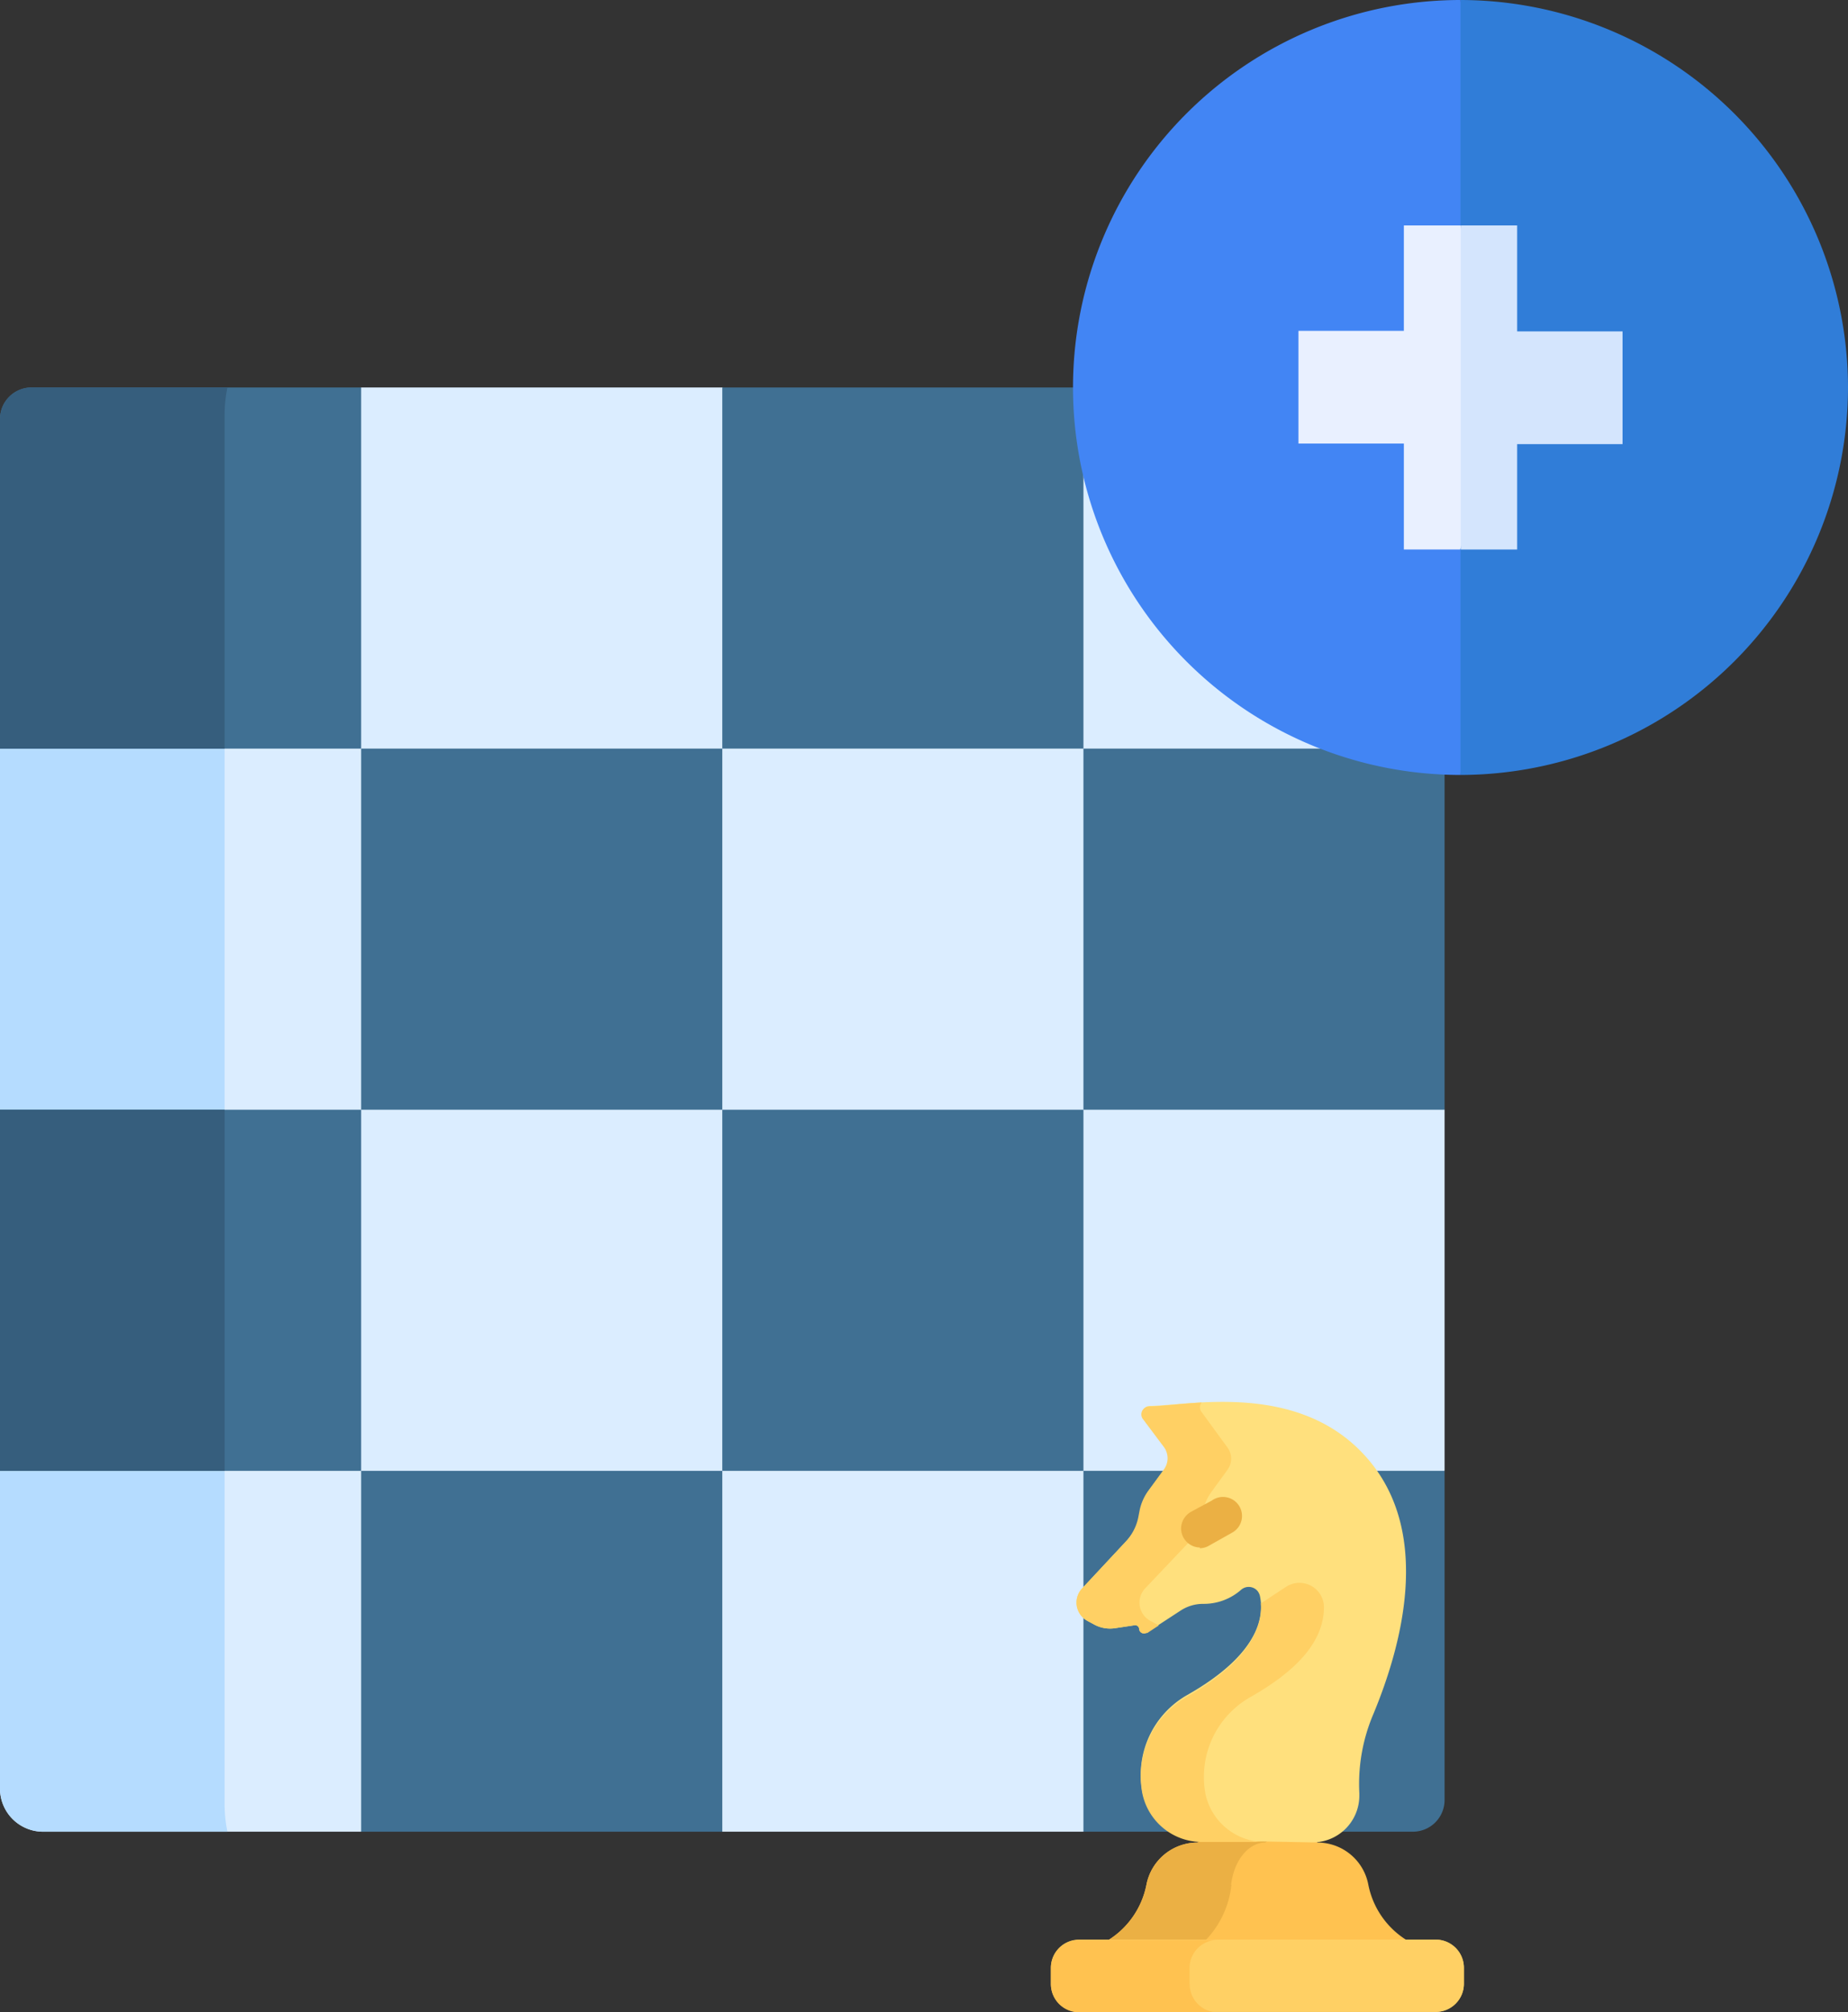 <svg xmlns="http://www.w3.org/2000/svg" viewBox="0 0 131.15 142.82"><rect x="0" y="0" width="131.15" height="142.82" fill="#333333" stroke="none"/><defs><style>.cls-1{fill:#dbedff;}.cls-2{fill:#b5dcff;}.cls-3{fill:#407093;}.cls-4{fill:#365e7d;}.cls-5{fill:#ffc250;}.cls-6{fill:#ebb044;}.cls-7{fill:#ffd064;}.cls-8{fill:#ffe07d;}.cls-9{fill:#307dd8;}.cls-10{fill:#4285f4;}.cls-11{fill:#e9f0ff;}.cls-12{fill:#d4e5fd;}</style></defs><g id="Layer_2" data-name="Layer 2"><g id="Layer_1-2" data-name="Layer 1"><g id="Layer_2-2" data-name="Layer 2"><g id="Layer_1-2-2" data-name="Layer 1-2"><path class="cls-1" d="M102.52,53.13V30.56a3.06,3.06,0,0,0-3.06-3.06H76.89l-3.37,1.6H53.74l-2.48-1.6H25.63L0,53.13V78.76l3.09,3.16v19.19L0,104.39V127A3.06,3.06,0,0,0,3.06,130H25.63L29,127.23H47.8L51.26,130H76.89l25.63-25.63V78.76L99.24,75V55.44Z"/><path class="cls-2" d="M16.14,130a9.62,9.62,0,0,1-.2-2V37.19L0,53.13V78.76l3.09,3.16v19.19L0,104.39V127A3.06,3.06,0,0,0,3.06,130Z"/><path class="cls-3" d="M0,78.76H25.63v25.63H0Z"/><path class="cls-4" d="M0,78.76H15.94v25.63H0Z"/><path class="cls-3" d="M51.26,78.76H76.89v25.63H51.26Z"/><path class="cls-3" d="M25.63,53.13H51.26V78.76H25.63Z"/><path class="cls-3" d="M76.89,53.13h25.63V78.76H76.89Z"/><path class="cls-3" d="M51.26,27.5H76.89V53.13H51.26Z"/><path class="cls-3" d="M76.89,130h23.38a2.25,2.25,0,0,0,2.25-2.25V104.39H76.89Z"/><path class="cls-3" d="M0,29.74V53.13H25.63V27.5H2.24A2.24,2.24,0,0,0,0,29.74Z"/><path class="cls-4" d="M15.94,29.5a9.62,9.62,0,0,1,.2-2H2.24A2.24,2.24,0,0,0,0,29.74V53.13H15.94Z"/><path class="cls-3" d="M25.63,104.39H51.26V130H25.63Z"/><path class="cls-5" d="M97.11,133.77a3.67,3.67,0,0,0-3.61-3l-.23-.24h-7.8l-.49.24a3.69,3.69,0,0,0-3.62,3,6,6,0,0,1-2.65,3.89l.6.4H99.19l.58-.4A6,6,0,0,1,97.11,133.77Z"/><path class="cls-6" d="M87.37,133.77c.2-1.74,1.24-3,2.43-3l.34-.24H85.47l-.49.24a3.69,3.69,0,0,0-3.62,3,6,6,0,0,1-2.65,3.89l.6.4H86l-.4-.4a6.65,6.65,0,0,0,1.79-3.89Z"/><path class="cls-7" d="M101.89,137.66H76.58a2,2,0,0,0-2,2v1.13a2,2,0,0,0,2,2h25.31a2,2,0,0,0,2-2v-1.13A2,2,0,0,0,101.89,137.66Z"/><path class="cls-7" d="M101.89,137.66H86.07a2,2,0,0,0-2,2v1.13a2,2,0,0,0,2,2h15.82a2,2,0,0,0,2-2v-1.13A2,2,0,0,0,101.89,137.66Z"/><path class="cls-5" d="M84.42,140.82v-1.14a2,2,0,0,1,2-2H76.58a2,2,0,0,0-2,2v1.14a2,2,0,0,0,2,2h9.85a2,2,0,0,1-2-2Z"/><path class="cls-8" d="M93.17,130.76a3.32,3.32,0,0,0,3.3-3.36v-.13a12.65,12.65,0,0,1,1-5.63c2-4.82,4.1-12.57-.2-17.86-4.78-5.88-12.91-4-15.68-4a.55.55,0,0,0-.53.57.54.54,0,0,0,.1.3l1.5,2a1.34,1.34,0,0,1,0,1.59l-1.12,1.53a3.61,3.61,0,0,0-.6,1.36l-.1.52a3.53,3.53,0,0,1-.89,1.71l-3.15,3.37a1.47,1.47,0,0,0,.06,2.08,1.66,1.66,0,0,0,.3.22l.48.26a2.35,2.35,0,0,0,1.47.27l1.4-.21a.28.28,0,0,1,.33.23v0a.35.35,0,0,0,.35.35.36.36,0,0,0,.2-.06l2.39-1.56a2.91,2.91,0,0,1,1.64-.48,4,4,0,0,0,2.66-1,.82.82,0,0,1,1.16.08.89.89,0,0,1,.18.38c.31,1.52-.15,4.16-5.15,7a6.51,6.51,0,0,0-3.21,6.82h0a4.32,4.32,0,0,0,4.29,3.5Z"/><path class="cls-7" d="M81.39,115.92l.85-.56-.13-.07-.48-.26a1.47,1.47,0,0,1-.58-2,1.29,1.29,0,0,1,.22-.3l3.12-3.29a3.53,3.53,0,0,0,.89-1.71l.1-.52a3.44,3.44,0,0,1,.62-1.36l1.11-1.53a1.34,1.34,0,0,0,0-1.59l-1.83-2.51a.54.54,0,0,1,0-.68c-1.58.09-2.91.27-3.75.29a.55.55,0,0,0-.53.57.54.54,0,0,0,.1.3l1.5,2a1.34,1.34,0,0,1,0,1.59l-1.12,1.53a3.61,3.61,0,0,0-.6,1.36l-.1.52a3.53,3.53,0,0,1-.89,1.71l-3.09,3.32a1.47,1.47,0,0,0,.06,2.08,1.66,1.66,0,0,0,.3.22l.48.26a2.35,2.35,0,0,0,1.47.27l1.4-.21a.28.28,0,0,1,.33.23v0a.35.35,0,0,0,.35.35.36.36,0,0,0,.2-.06Z"/><path class="cls-7" d="M85.54,127.26h0a6.51,6.51,0,0,1,3.21-6.82c3-1.71,5.2-3.76,5.21-6.38a1.74,1.74,0,0,0-2.72-1.42l-1.76,1.16c.13,1.56-.66,4-5.21,6.61a6.51,6.51,0,0,0-3.21,6.82h0a4.32,4.32,0,0,0,4.29,3.5h4.47a4.32,4.32,0,0,1-4.29-3.5Z"/><path class="cls-6" d="M85.16,109.83a1.36,1.36,0,0,1-1.34-1.36,1.38,1.38,0,0,1,.68-1.16l1.5-.81a1.35,1.35,0,1,1,1.52,2.23l-.19.11-1.53.86a1.28,1.28,0,0,1-.66.18Z"/></g></g><path d="M103.61,10.18a19.5,19.5,0,1,0,19.5,19.5A19.53,19.53,0,0,0,103.61,10.18Z"/><path d="M99.59,19.25h8V40.11h-8Z"/><path d="M93.18,25.66H114v8H93.18Z"/><path class="cls-9" d="M131.15,27.5A27.54,27.54,0,0,0,103.65,0L97.87,25.85,103.65,55A27.54,27.54,0,0,0,131.15,27.5Z"/><path class="cls-10" d="M103.65,55V0a27.5,27.5,0,0,0,0,55Z"/><path class="cls-11" d="M99.63,16v7.48H92.15v8h7.48V39h4l3.12-11.5L103.65,16Z"/><path class="cls-12" d="M107.67,31.52h7.48v-8h-7.48V16h-4V39h4Z"/></g></g></svg>